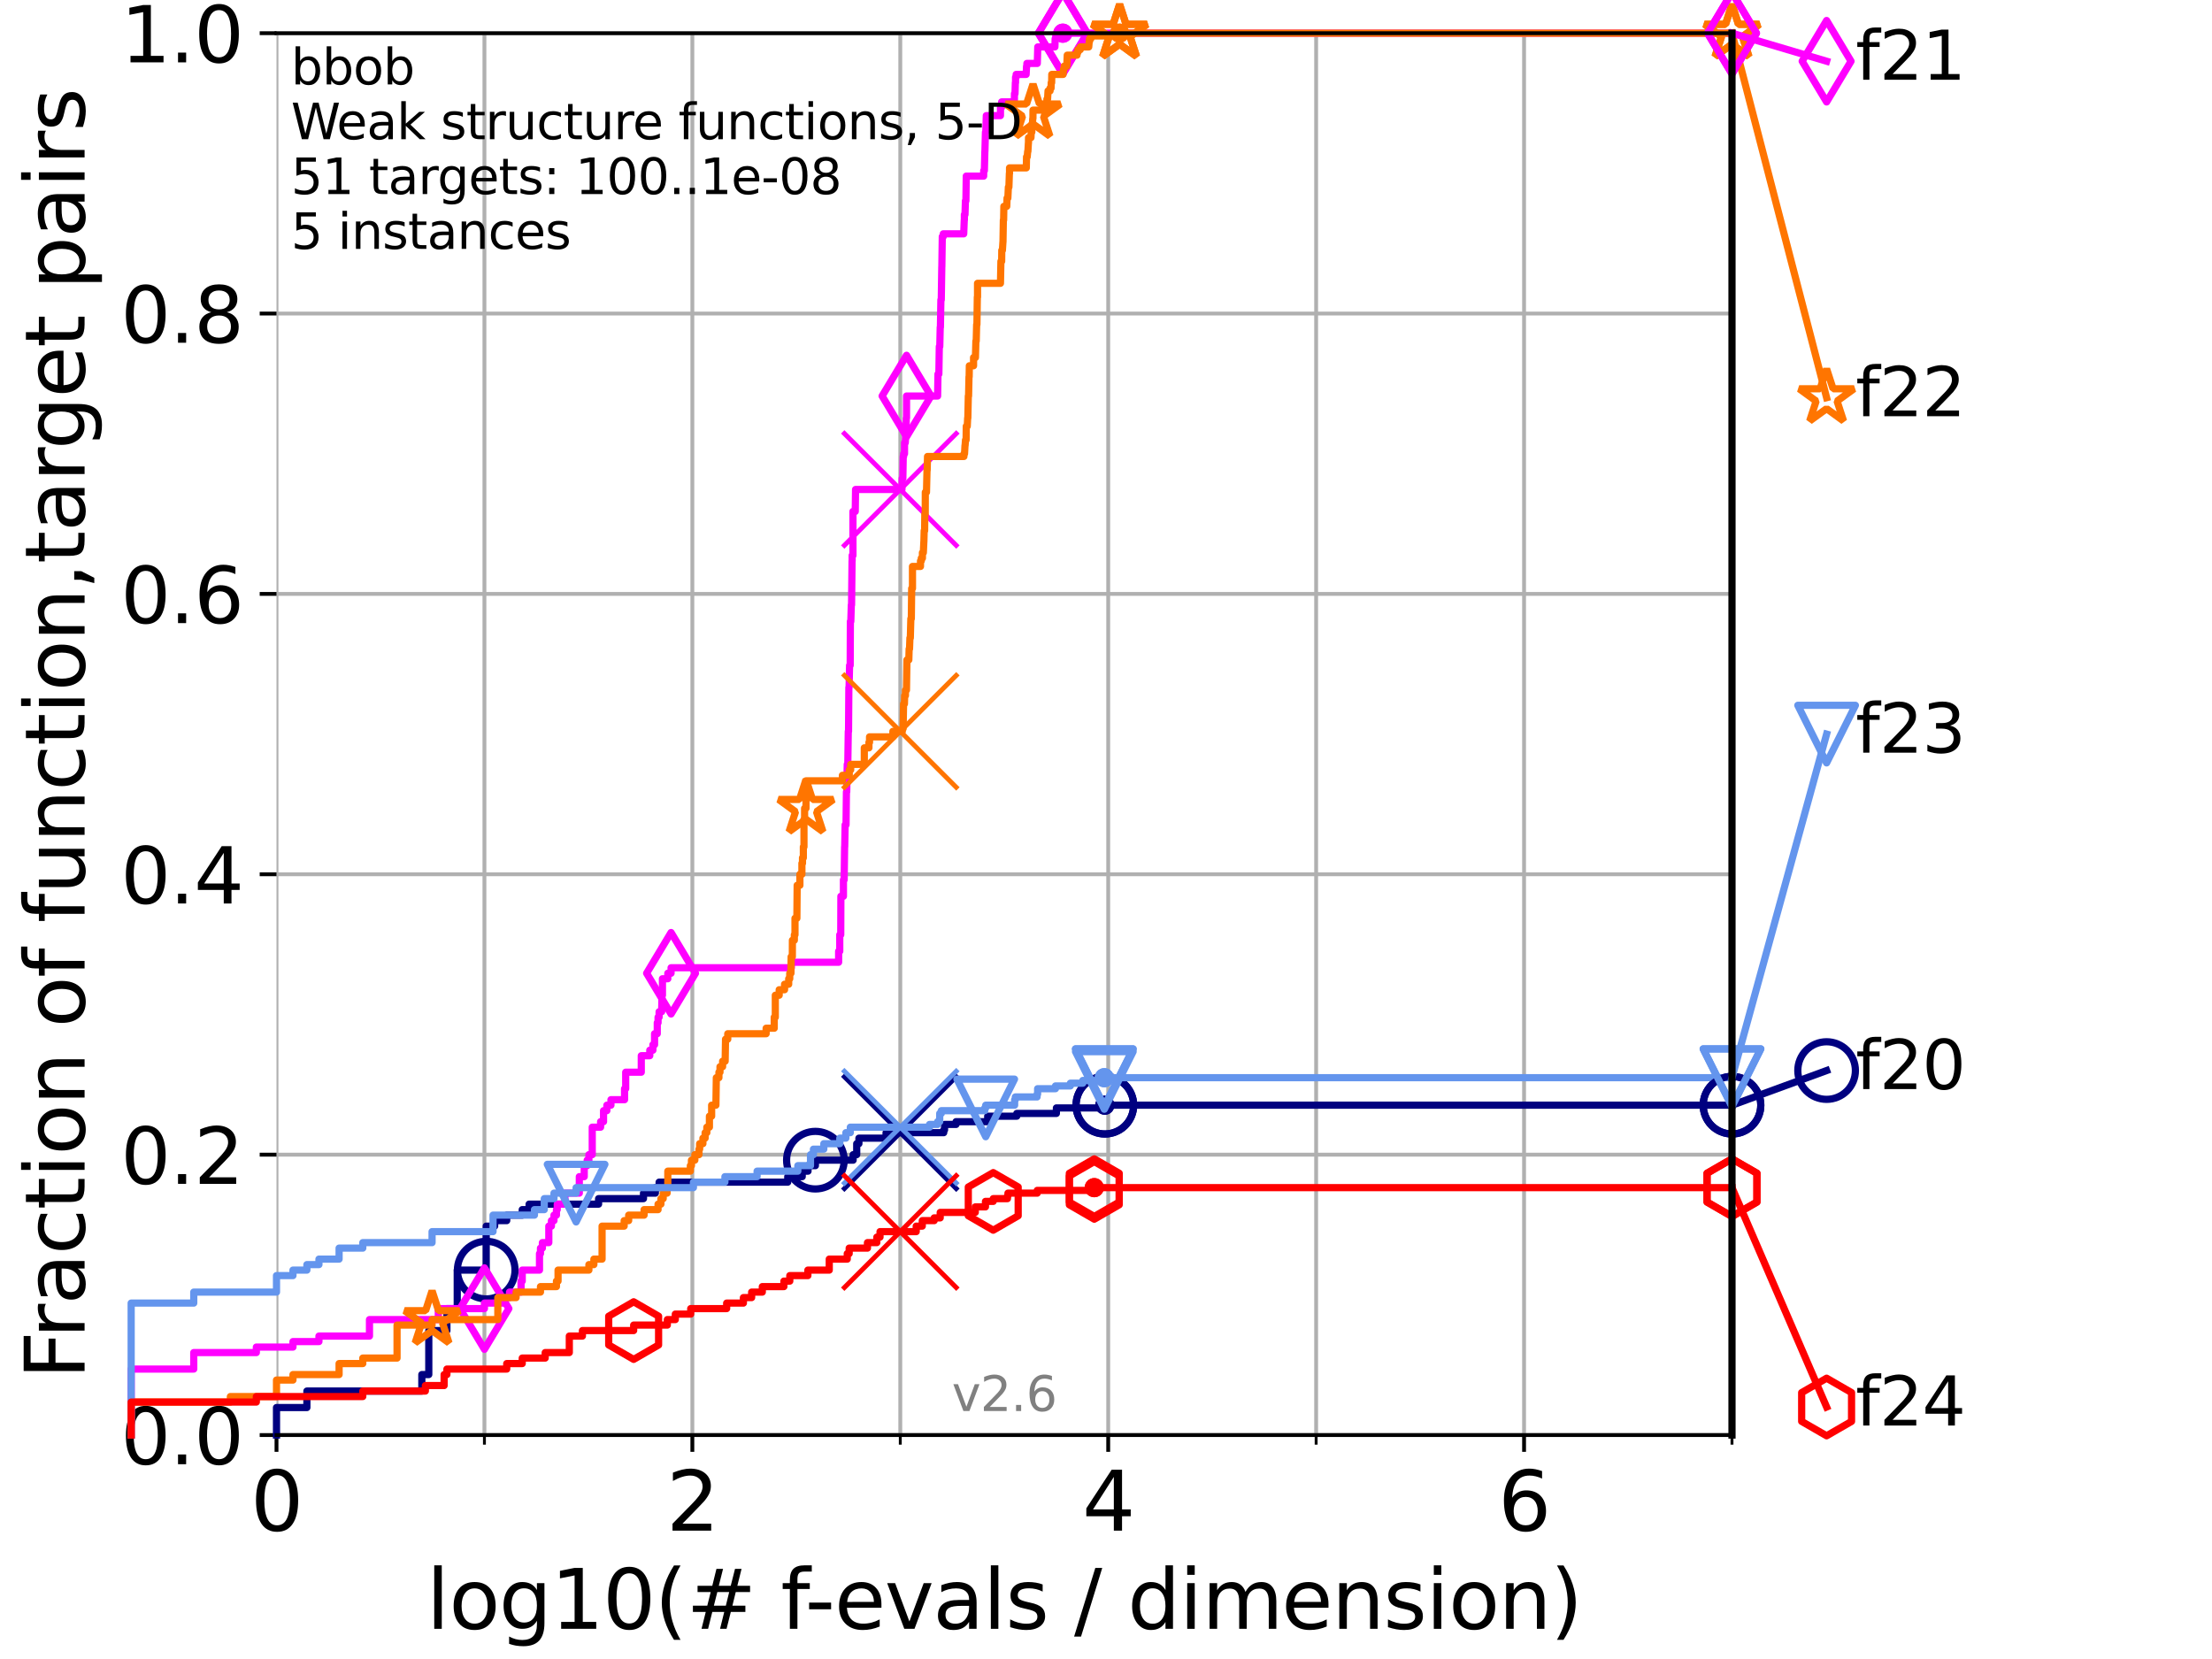 <?xml version="1.0" encoding="utf-8" standalone="no"?>
<!DOCTYPE svg PUBLIC "-//W3C//DTD SVG 1.1//EN"
  "http://www.w3.org/Graphics/SVG/1.1/DTD/svg11.dtd">
<svg xmlns:xlink="http://www.w3.org/1999/xlink" width="460.8pt" height="345.6pt" viewBox="0 0 460.8 345.6" xmlns="http://www.w3.org/2000/svg" version="1.1">
 <defs>
  <style type="text/css">*{stroke-linejoin: round; stroke-linecap: butt}</style>
 </defs>
 <g id="figure_1">
  <g id="patch_1">
   <path d="M 0 345.6 
L 460.8 345.6 
L 460.8 0 
L 0 0 
z
" style="fill: #ffffff"/>
  </g>
  <g id="axes_1">
   <g id="patch_2">
    <path d="M 57.6 298.944 
L 360.806 298.944 
L 360.806 6.912 
L 57.6 6.912 
z
" style="fill: #ffffff"/>
   </g>
   <g id="matplotlib.axis_1">
    <g id="xtick_1">
     <g id="line2d_1">
      <path d="M 57.6 298.944 
L 57.6 6.912 
" clip-path="url(#p4f09e53eb6)" style="fill: none; stroke: #b0b0b0; stroke-width: 0.8; stroke-linecap: square"/>
     </g>
     <g id="line2d_2">
      <defs>
       <path id="md3eb5eced9" d="M 0 0 
L 0 3.5 
" style="stroke: #000000; stroke-width: 0.8"/>
      </defs>
      <g>
       <use xlink:href="#md3eb5eced9" x="57.6" y="298.944" style="stroke: #000000; stroke-width: 0.8"/>
      </g>
     </g>
     <g id="text_1">
      <!-- 0 -->
      <g transform="translate(52.192 318.861)scale(0.17 -0.17)">
       <defs>
        <path id="DejaVuSans-30" d="M 2034 4250 
Q 1547 4250 1301 3770 
Q 1056 3291 1056 2328 
Q 1056 1369 1301 889 
Q 1547 409 2034 409 
Q 2525 409 2770 889 
Q 3016 1369 3016 2328 
Q 3016 3291 2770 3770 
Q 2525 4250 2034 4250 
z
M 2034 4750 
Q 2819 4750 3233 4129 
Q 3647 3509 3647 2328 
Q 3647 1150 3233 529 
Q 2819 -91 2034 -91 
Q 1250 -91 836 529 
Q 422 1150 422 2328 
Q 422 3509 836 4129 
Q 1250 4750 2034 4750 
z
" transform="scale(0.016)"/>
       </defs>
       <use xlink:href="#DejaVuSans-30"/>
      </g>
     </g>
    </g>
    <g id="xtick_2">
     <g id="line2d_3">
      <path d="M 144.23 298.944 
L 144.23 6.912 
" clip-path="url(#p4f09e53eb6)" style="fill: none; stroke: #b0b0b0; stroke-width: 0.8; stroke-linecap: square"/>
     </g>
     <g id="line2d_4">
      <g>
       <use xlink:href="#md3eb5eced9" x="144.23" y="298.944" style="stroke: #000000; stroke-width: 0.8"/>
      </g>
     </g>
     <g id="text_2">
      <!-- 2 -->
      <g transform="translate(138.822 318.861)scale(0.17 -0.17)">
       <defs>
        <path id="DejaVuSans-32" d="M 1228 531 
L 3431 531 
L 3431 0 
L 469 0 
L 469 531 
Q 828 903 1448 1529 
Q 2069 2156 2228 2338 
Q 2531 2678 2651 2914 
Q 2772 3150 2772 3378 
Q 2772 3750 2511 3984 
Q 2250 4219 1831 4219 
Q 1534 4219 1204 4116 
Q 875 4013 500 3803 
L 500 4441 
Q 881 4594 1212 4672 
Q 1544 4750 1819 4750 
Q 2544 4750 2975 4387 
Q 3406 4025 3406 3419 
Q 3406 3131 3298 2873 
Q 3191 2616 2906 2266 
Q 2828 2175 2409 1742 
Q 1991 1309 1228 531 
z
" transform="scale(0.016)"/>
       </defs>
       <use xlink:href="#DejaVuSans-32"/>
      </g>
     </g>
    </g>
    <g id="xtick_3">
     <g id="line2d_5">
      <path d="M 230.861 298.944 
L 230.861 6.912 
" clip-path="url(#p4f09e53eb6)" style="fill: none; stroke: #b0b0b0; stroke-width: 0.8; stroke-linecap: square"/>
     </g>
     <g id="line2d_6">
      <g>
       <use xlink:href="#md3eb5eced9" x="230.861" y="298.944" style="stroke: #000000; stroke-width: 0.8"/>
      </g>
     </g>
     <g id="text_3">
      <!-- 4 -->
      <g transform="translate(225.453 318.861)scale(0.17 -0.17)">
       <defs>
        <path id="DejaVuSans-34" d="M 2419 4116 
L 825 1625 
L 2419 1625 
L 2419 4116 
z
M 2253 4666 
L 3047 4666 
L 3047 1625 
L 3713 1625 
L 3713 1100 
L 3047 1100 
L 3047 0 
L 2419 0 
L 2419 1100 
L 313 1100 
L 313 1709 
L 2253 4666 
z
" transform="scale(0.016)"/>
       </defs>
       <use xlink:href="#DejaVuSans-34"/>
      </g>
     </g>
    </g>
    <g id="xtick_4">
     <g id="line2d_7">
      <path d="M 317.491 298.944 
L 317.491 6.912 
" clip-path="url(#p4f09e53eb6)" style="fill: none; stroke: #b0b0b0; stroke-width: 0.8; stroke-linecap: square"/>
     </g>
     <g id="line2d_8">
      <g>
       <use xlink:href="#md3eb5eced9" x="317.491" y="298.944" style="stroke: #000000; stroke-width: 0.8"/>
      </g>
     </g>
     <g id="text_4">
      <!-- 6 -->
      <g transform="translate(312.083 318.861)scale(0.17 -0.17)">
       <defs>
        <path id="DejaVuSans-36" d="M 2113 2584 
Q 1688 2584 1439 2293 
Q 1191 2003 1191 1497 
Q 1191 994 1439 701 
Q 1688 409 2113 409 
Q 2538 409 2786 701 
Q 3034 994 3034 1497 
Q 3034 2003 2786 2293 
Q 2538 2584 2113 2584 
z
M 3366 4563 
L 3366 3988 
Q 3128 4100 2886 4159 
Q 2644 4219 2406 4219 
Q 1781 4219 1451 3797 
Q 1122 3375 1075 2522 
Q 1259 2794 1537 2939 
Q 1816 3084 2150 3084 
Q 2853 3084 3261 2657 
Q 3669 2231 3669 1497 
Q 3669 778 3244 343 
Q 2819 -91 2113 -91 
Q 1303 -91 875 529 
Q 447 1150 447 2328 
Q 447 3434 972 4092 
Q 1497 4750 2381 4750 
Q 2619 4750 2861 4703 
Q 3103 4656 3366 4563 
z
" transform="scale(0.016)"/>
       </defs>
       <use xlink:href="#DejaVuSans-36"/>
      </g>
     </g>
    </g>
    <g id="xtick_5">
     <g id="line2d_9">
      <path d="M 100.915 298.944 
L 100.915 6.912 
" clip-path="url(#p4f09e53eb6)" style="fill: none; stroke: #b0b0b0; stroke-width: 0.8; stroke-linecap: square"/>
     </g>
     <g id="line2d_10">
      <defs>
       <path id="m2016f93fa6" d="M 0 0 
L 0 2 
" style="stroke: #000000; stroke-width: 0.6"/>
      </defs>
      <g>
       <use xlink:href="#m2016f93fa6" x="100.915" y="298.944" style="stroke: #000000; stroke-width: 0.6"/>
      </g>
     </g>
    </g>
    <g id="xtick_6">
     <g id="line2d_11">
      <path d="M 187.546 298.944 
L 187.546 6.912 
" clip-path="url(#p4f09e53eb6)" style="fill: none; stroke: #b0b0b0; stroke-width: 0.8; stroke-linecap: square"/>
     </g>
     <g id="line2d_12">
      <g>
       <use xlink:href="#m2016f93fa6" x="187.546" y="298.944" style="stroke: #000000; stroke-width: 0.6"/>
      </g>
     </g>
    </g>
    <g id="xtick_7">
     <g id="line2d_13">
      <path d="M 274.176 298.944 
L 274.176 6.912 
" clip-path="url(#p4f09e53eb6)" style="fill: none; stroke: #b0b0b0; stroke-width: 0.8; stroke-linecap: square"/>
     </g>
     <g id="line2d_14">
      <g>
       <use xlink:href="#m2016f93fa6" x="274.176" y="298.944" style="stroke: #000000; stroke-width: 0.6"/>
      </g>
     </g>
    </g>
    <g id="xtick_8">
     <g id="line2d_15">
      <path d="M 360.806 298.944 
L 360.806 6.912 
" clip-path="url(#p4f09e53eb6)" style="fill: none; stroke: #b0b0b0; stroke-width: 0.8; stroke-linecap: square"/>
     </g>
     <g id="line2d_16">
      <g>
       <use xlink:href="#m2016f93fa6" x="360.806" y="298.944" style="stroke: #000000; stroke-width: 0.6"/>
      </g>
     </g>
    </g>
    <g id="text_5">
     <!-- log10(# f-evals / dimension) -->
     <g transform="translate(88.823 339.314)scale(0.17 -0.17)">
      <defs>
       <path id="DejaVuSans-6c" d="M 603 4863 
L 1178 4863 
L 1178 0 
L 603 0 
L 603 4863 
z
" transform="scale(0.016)"/>
       <path id="DejaVuSans-6f" d="M 1959 3097 
Q 1497 3097 1228 2736 
Q 959 2375 959 1747 
Q 959 1119 1226 758 
Q 1494 397 1959 397 
Q 2419 397 2687 759 
Q 2956 1122 2956 1747 
Q 2956 2369 2687 2733 
Q 2419 3097 1959 3097 
z
M 1959 3584 
Q 2709 3584 3137 3096 
Q 3566 2609 3566 1747 
Q 3566 888 3137 398 
Q 2709 -91 1959 -91 
Q 1206 -91 779 398 
Q 353 888 353 1747 
Q 353 2609 779 3096 
Q 1206 3584 1959 3584 
z
" transform="scale(0.016)"/>
       <path id="DejaVuSans-67" d="M 2906 1791 
Q 2906 2416 2648 2759 
Q 2391 3103 1925 3103 
Q 1463 3103 1205 2759 
Q 947 2416 947 1791 
Q 947 1169 1205 825 
Q 1463 481 1925 481 
Q 2391 481 2648 825 
Q 2906 1169 2906 1791 
z
M 3481 434 
Q 3481 -459 3084 -895 
Q 2688 -1331 1869 -1331 
Q 1566 -1331 1297 -1286 
Q 1028 -1241 775 -1147 
L 775 -588 
Q 1028 -725 1275 -790 
Q 1522 -856 1778 -856 
Q 2344 -856 2625 -561 
Q 2906 -266 2906 331 
L 2906 616 
Q 2728 306 2450 153 
Q 2172 0 1784 0 
Q 1141 0 747 490 
Q 353 981 353 1791 
Q 353 2603 747 3093 
Q 1141 3584 1784 3584 
Q 2172 3584 2450 3431 
Q 2728 3278 2906 2969 
L 2906 3500 
L 3481 3500 
L 3481 434 
z
" transform="scale(0.016)"/>
       <path id="DejaVuSans-31" d="M 794 531 
L 1825 531 
L 1825 4091 
L 703 3866 
L 703 4441 
L 1819 4666 
L 2450 4666 
L 2450 531 
L 3481 531 
L 3481 0 
L 794 0 
L 794 531 
z
" transform="scale(0.016)"/>
       <path id="DejaVuSans-28" d="M 1984 4856 
Q 1566 4138 1362 3434 
Q 1159 2731 1159 2009 
Q 1159 1288 1364 580 
Q 1569 -128 1984 -844 
L 1484 -844 
Q 1016 -109 783 600 
Q 550 1309 550 2009 
Q 550 2706 781 3412 
Q 1013 4119 1484 4856 
L 1984 4856 
z
" transform="scale(0.016)"/>
       <path id="DejaVuSans-23" d="M 3272 2816 
L 2363 2816 
L 2100 1772 
L 3016 1772 
L 3272 2816 
z
M 2803 4594 
L 2478 3297 
L 3391 3297 
L 3719 4594 
L 4219 4594 
L 3897 3297 
L 4872 3297 
L 4872 2816 
L 3775 2816 
L 3519 1772 
L 4513 1772 
L 4513 1294 
L 3397 1294 
L 3072 0 
L 2572 0 
L 2894 1294 
L 1978 1294 
L 1656 0 
L 1153 0 
L 1478 1294 
L 494 1294 
L 494 1772 
L 1594 1772 
L 1856 2816 
L 850 2816 
L 850 3297 
L 1978 3297 
L 2297 4594 
L 2803 4594 
z
" transform="scale(0.016)"/>
       <path id="DejaVuSans-20" transform="scale(0.016)"/>
       <path id="DejaVuSans-66" d="M 2375 4863 
L 2375 4384 
L 1825 4384 
Q 1516 4384 1395 4259 
Q 1275 4134 1275 3809 
L 1275 3500 
L 2222 3500 
L 2222 3053 
L 1275 3053 
L 1275 0 
L 697 0 
L 697 3053 
L 147 3053 
L 147 3500 
L 697 3500 
L 697 3744 
Q 697 4328 969 4595 
Q 1241 4863 1831 4863 
L 2375 4863 
z
" transform="scale(0.016)"/>
       <path id="DejaVuSans-2d" d="M 313 2009 
L 1997 2009 
L 1997 1497 
L 313 1497 
L 313 2009 
z
" transform="scale(0.016)"/>
       <path id="DejaVuSans-65" d="M 3597 1894 
L 3597 1613 
L 953 1613 
Q 991 1019 1311 708 
Q 1631 397 2203 397 
Q 2534 397 2845 478 
Q 3156 559 3463 722 
L 3463 178 
Q 3153 47 2828 -22 
Q 2503 -91 2169 -91 
Q 1331 -91 842 396 
Q 353 884 353 1716 
Q 353 2575 817 3079 
Q 1281 3584 2069 3584 
Q 2775 3584 3186 3129 
Q 3597 2675 3597 1894 
z
M 3022 2063 
Q 3016 2534 2758 2815 
Q 2500 3097 2075 3097 
Q 1594 3097 1305 2825 
Q 1016 2553 972 2059 
L 3022 2063 
z
" transform="scale(0.016)"/>
       <path id="DejaVuSans-76" d="M 191 3500 
L 800 3500 
L 1894 563 
L 2988 3500 
L 3597 3500 
L 2284 0 
L 1503 0 
L 191 3500 
z
" transform="scale(0.016)"/>
       <path id="DejaVuSans-61" d="M 2194 1759 
Q 1497 1759 1228 1600 
Q 959 1441 959 1056 
Q 959 750 1161 570 
Q 1363 391 1709 391 
Q 2188 391 2477 730 
Q 2766 1069 2766 1631 
L 2766 1759 
L 2194 1759 
z
M 3341 1997 
L 3341 0 
L 2766 0 
L 2766 531 
Q 2569 213 2275 61 
Q 1981 -91 1556 -91 
Q 1019 -91 701 211 
Q 384 513 384 1019 
Q 384 1609 779 1909 
Q 1175 2209 1959 2209 
L 2766 2209 
L 2766 2266 
Q 2766 2663 2505 2880 
Q 2244 3097 1772 3097 
Q 1472 3097 1187 3025 
Q 903 2953 641 2809 
L 641 3341 
Q 956 3463 1253 3523 
Q 1550 3584 1831 3584 
Q 2591 3584 2966 3190 
Q 3341 2797 3341 1997 
z
" transform="scale(0.016)"/>
       <path id="DejaVuSans-73" d="M 2834 3397 
L 2834 2853 
Q 2591 2978 2328 3040 
Q 2066 3103 1784 3103 
Q 1356 3103 1142 2972 
Q 928 2841 928 2578 
Q 928 2378 1081 2264 
Q 1234 2150 1697 2047 
L 1894 2003 
Q 2506 1872 2764 1633 
Q 3022 1394 3022 966 
Q 3022 478 2636 193 
Q 2250 -91 1575 -91 
Q 1294 -91 989 -36 
Q 684 19 347 128 
L 347 722 
Q 666 556 975 473 
Q 1284 391 1588 391 
Q 1994 391 2212 530 
Q 2431 669 2431 922 
Q 2431 1156 2273 1281 
Q 2116 1406 1581 1522 
L 1381 1569 
Q 847 1681 609 1914 
Q 372 2147 372 2553 
Q 372 3047 722 3315 
Q 1072 3584 1716 3584 
Q 2034 3584 2315 3537 
Q 2597 3491 2834 3397 
z
" transform="scale(0.016)"/>
       <path id="DejaVuSans-2f" d="M 1625 4666 
L 2156 4666 
L 531 -594 
L 0 -594 
L 1625 4666 
z
" transform="scale(0.016)"/>
       <path id="DejaVuSans-64" d="M 2906 2969 
L 2906 4863 
L 3481 4863 
L 3481 0 
L 2906 0 
L 2906 525 
Q 2725 213 2448 61 
Q 2172 -91 1784 -91 
Q 1150 -91 751 415 
Q 353 922 353 1747 
Q 353 2572 751 3078 
Q 1150 3584 1784 3584 
Q 2172 3584 2448 3432 
Q 2725 3281 2906 2969 
z
M 947 1747 
Q 947 1113 1208 752 
Q 1469 391 1925 391 
Q 2381 391 2643 752 
Q 2906 1113 2906 1747 
Q 2906 2381 2643 2742 
Q 2381 3103 1925 3103 
Q 1469 3103 1208 2742 
Q 947 2381 947 1747 
z
" transform="scale(0.016)"/>
       <path id="DejaVuSans-69" d="M 603 3500 
L 1178 3500 
L 1178 0 
L 603 0 
L 603 3500 
z
M 603 4863 
L 1178 4863 
L 1178 4134 
L 603 4134 
L 603 4863 
z
" transform="scale(0.016)"/>
       <path id="DejaVuSans-6d" d="M 3328 2828 
Q 3544 3216 3844 3400 
Q 4144 3584 4550 3584 
Q 5097 3584 5394 3201 
Q 5691 2819 5691 2113 
L 5691 0 
L 5113 0 
L 5113 2094 
Q 5113 2597 4934 2840 
Q 4756 3084 4391 3084 
Q 3944 3084 3684 2787 
Q 3425 2491 3425 1978 
L 3425 0 
L 2847 0 
L 2847 2094 
Q 2847 2600 2669 2842 
Q 2491 3084 2119 3084 
Q 1678 3084 1418 2786 
Q 1159 2488 1159 1978 
L 1159 0 
L 581 0 
L 581 3500 
L 1159 3500 
L 1159 2956 
Q 1356 3278 1631 3431 
Q 1906 3584 2284 3584 
Q 2666 3584 2933 3390 
Q 3200 3197 3328 2828 
z
" transform="scale(0.016)"/>
       <path id="DejaVuSans-6e" d="M 3513 2113 
L 3513 0 
L 2938 0 
L 2938 2094 
Q 2938 2591 2744 2837 
Q 2550 3084 2163 3084 
Q 1697 3084 1428 2787 
Q 1159 2491 1159 1978 
L 1159 0 
L 581 0 
L 581 3500 
L 1159 3500 
L 1159 2956 
Q 1366 3272 1645 3428 
Q 1925 3584 2291 3584 
Q 2894 3584 3203 3211 
Q 3513 2838 3513 2113 
z
" transform="scale(0.016)"/>
       <path id="DejaVuSans-29" d="M 513 4856 
L 1013 4856 
Q 1481 4119 1714 3412 
Q 1947 2706 1947 2009 
Q 1947 1309 1714 600 
Q 1481 -109 1013 -844 
L 513 -844 
Q 928 -128 1133 580 
Q 1338 1288 1338 2009 
Q 1338 2731 1133 3434 
Q 928 4138 513 4856 
z
" transform="scale(0.016)"/>
      </defs>
      <use xlink:href="#DejaVuSans-6c"/>
      <use xlink:href="#DejaVuSans-6f" x="27.783"/>
      <use xlink:href="#DejaVuSans-67" x="88.965"/>
      <use xlink:href="#DejaVuSans-31" x="152.441"/>
      <use xlink:href="#DejaVuSans-30" x="216.064"/>
      <use xlink:href="#DejaVuSans-28" x="279.688"/>
      <use xlink:href="#DejaVuSans-23" x="318.701"/>
      <use xlink:href="#DejaVuSans-20" x="402.49"/>
      <use xlink:href="#DejaVuSans-66" x="434.277"/>
      <use xlink:href="#DejaVuSans-2d" x="463.982"/>
      <use xlink:href="#DejaVuSans-65" x="500.066"/>
      <use xlink:href="#DejaVuSans-76" x="561.59"/>
      <use xlink:href="#DejaVuSans-61" x="620.77"/>
      <use xlink:href="#DejaVuSans-6c" x="682.049"/>
      <use xlink:href="#DejaVuSans-73" x="709.832"/>
      <use xlink:href="#DejaVuSans-20" x="761.932"/>
      <use xlink:href="#DejaVuSans-2f" x="793.719"/>
      <use xlink:href="#DejaVuSans-20" x="827.41"/>
      <use xlink:href="#DejaVuSans-64" x="859.197"/>
      <use xlink:href="#DejaVuSans-69" x="922.674"/>
      <use xlink:href="#DejaVuSans-6d" x="950.457"/>
      <use xlink:href="#DejaVuSans-65" x="1047.869"/>
      <use xlink:href="#DejaVuSans-6e" x="1109.393"/>
      <use xlink:href="#DejaVuSans-73" x="1172.771"/>
      <use xlink:href="#DejaVuSans-69" x="1224.871"/>
      <use xlink:href="#DejaVuSans-6f" x="1252.654"/>
      <use xlink:href="#DejaVuSans-6e" x="1313.836"/>
      <use xlink:href="#DejaVuSans-29" x="1377.215"/>
     </g>
    </g>
   </g>
   <g id="matplotlib.axis_2">
    <g id="ytick_1">
     <g id="line2d_17">
      <path d="M 57.6 298.944 
L 360.806 298.944 
" clip-path="url(#p4f09e53eb6)" style="fill: none; stroke: #b0b0b0; stroke-width: 0.8; stroke-linecap: square"/>
     </g>
     <g id="line2d_18">
      <defs>
       <path id="m96b338d5e6" d="M 0 0 
L -3.5 0 
" style="stroke: #000000; stroke-width: 0.8"/>
      </defs>
      <g>
       <use xlink:href="#m96b338d5e6" x="57.6" y="298.944" style="stroke: #000000; stroke-width: 0.8"/>
      </g>
     </g>
     <g id="text_6">
      <!-- 0.0 -->
      <g transform="translate(25.155 305.023)scale(0.16 -0.16)">
       <defs>
        <path id="DejaVuSans-2e" d="M 684 794 
L 1344 794 
L 1344 0 
L 684 0 
L 684 794 
z
" transform="scale(0.016)"/>
       </defs>
       <use xlink:href="#DejaVuSans-30"/>
       <use xlink:href="#DejaVuSans-2e" x="63.623"/>
       <use xlink:href="#DejaVuSans-30" x="95.41"/>
      </g>
     </g>
    </g>
    <g id="ytick_2">
     <g id="line2d_19">
      <path d="M 57.6 240.538 
L 360.806 240.538 
" clip-path="url(#p4f09e53eb6)" style="fill: none; stroke: #b0b0b0; stroke-width: 0.8; stroke-linecap: square"/>
     </g>
     <g id="line2d_20">
      <g>
       <use xlink:href="#m96b338d5e6" x="57.6" y="240.538" style="stroke: #000000; stroke-width: 0.8"/>
      </g>
     </g>
     <g id="text_7">
      <!-- 0.2 -->
      <g transform="translate(25.155 246.616)scale(0.16 -0.16)">
       <use xlink:href="#DejaVuSans-30"/>
       <use xlink:href="#DejaVuSans-2e" x="63.623"/>
       <use xlink:href="#DejaVuSans-32" x="95.41"/>
      </g>
     </g>
    </g>
    <g id="ytick_3">
     <g id="line2d_21">
      <path d="M 57.6 182.131 
L 360.806 182.131 
" clip-path="url(#p4f09e53eb6)" style="fill: none; stroke: #b0b0b0; stroke-width: 0.8; stroke-linecap: square"/>
     </g>
     <g id="line2d_22">
      <g>
       <use xlink:href="#m96b338d5e6" x="57.6" y="182.131" style="stroke: #000000; stroke-width: 0.8"/>
      </g>
     </g>
     <g id="text_8">
      <!-- 0.4 -->
      <g transform="translate(25.155 188.21)scale(0.16 -0.16)">
       <use xlink:href="#DejaVuSans-30"/>
       <use xlink:href="#DejaVuSans-2e" x="63.623"/>
       <use xlink:href="#DejaVuSans-34" x="95.41"/>
      </g>
     </g>
    </g>
    <g id="ytick_4">
     <g id="line2d_23">
      <path d="M 57.6 123.725 
L 360.806 123.725 
" clip-path="url(#p4f09e53eb6)" style="fill: none; stroke: #b0b0b0; stroke-width: 0.8; stroke-linecap: square"/>
     </g>
     <g id="line2d_24">
      <g>
       <use xlink:href="#m96b338d5e6" x="57.6" y="123.725" style="stroke: #000000; stroke-width: 0.8"/>
      </g>
     </g>
     <g id="text_9">
      <!-- 0.6 -->
      <g transform="translate(25.155 129.804)scale(0.16 -0.16)">
       <use xlink:href="#DejaVuSans-30"/>
       <use xlink:href="#DejaVuSans-2e" x="63.623"/>
       <use xlink:href="#DejaVuSans-36" x="95.41"/>
      </g>
     </g>
    </g>
    <g id="ytick_5">
     <g id="line2d_25">
      <path d="M 57.6 65.318 
L 360.806 65.318 
" clip-path="url(#p4f09e53eb6)" style="fill: none; stroke: #b0b0b0; stroke-width: 0.8; stroke-linecap: square"/>
     </g>
     <g id="line2d_26">
      <g>
       <use xlink:href="#m96b338d5e6" x="57.6" y="65.318" style="stroke: #000000; stroke-width: 0.8"/>
      </g>
     </g>
     <g id="text_10">
      <!-- 0.8 -->
      <g transform="translate(25.155 71.397)scale(0.16 -0.16)">
       <defs>
        <path id="DejaVuSans-38" d="M 2034 2216 
Q 1584 2216 1326 1975 
Q 1069 1734 1069 1313 
Q 1069 891 1326 650 
Q 1584 409 2034 409 
Q 2484 409 2743 651 
Q 3003 894 3003 1313 
Q 3003 1734 2745 1975 
Q 2488 2216 2034 2216 
z
M 1403 2484 
Q 997 2584 770 2862 
Q 544 3141 544 3541 
Q 544 4100 942 4425 
Q 1341 4750 2034 4750 
Q 2731 4750 3128 4425 
Q 3525 4100 3525 3541 
Q 3525 3141 3298 2862 
Q 3072 2584 2669 2484 
Q 3125 2378 3379 2068 
Q 3634 1759 3634 1313 
Q 3634 634 3220 271 
Q 2806 -91 2034 -91 
Q 1263 -91 848 271 
Q 434 634 434 1313 
Q 434 1759 690 2068 
Q 947 2378 1403 2484 
z
M 1172 3481 
Q 1172 3119 1398 2916 
Q 1625 2713 2034 2713 
Q 2441 2713 2670 2916 
Q 2900 3119 2900 3481 
Q 2900 3844 2670 4047 
Q 2441 4250 2034 4250 
Q 1625 4250 1398 4047 
Q 1172 3844 1172 3481 
z
" transform="scale(0.016)"/>
       </defs>
       <use xlink:href="#DejaVuSans-30"/>
       <use xlink:href="#DejaVuSans-2e" x="63.623"/>
       <use xlink:href="#DejaVuSans-38" x="95.41"/>
      </g>
     </g>
    </g>
    <g id="ytick_6">
     <g id="line2d_27">
      <path d="M 57.6 6.912 
L 360.806 6.912 
" clip-path="url(#p4f09e53eb6)" style="fill: none; stroke: #b0b0b0; stroke-width: 0.8; stroke-linecap: square"/>
     </g>
     <g id="line2d_28">
      <g>
       <use xlink:href="#m96b338d5e6" x="57.6" y="6.912" style="stroke: #000000; stroke-width: 0.8"/>
      </g>
     </g>
     <g id="text_11">
      <!-- 1.0 -->
      <g transform="translate(25.155 12.991)scale(0.16 -0.16)">
       <use xlink:href="#DejaVuSans-31"/>
       <use xlink:href="#DejaVuSans-2e" x="63.623"/>
       <use xlink:href="#DejaVuSans-30" x="95.41"/>
      </g>
     </g>
    </g>
    <g id="text_12">
     <!-- Fraction of function,target pairs -->
     <g transform="translate(17.62 287.313)rotate(-90)scale(0.17 -0.17)">
      <defs>
       <path id="DejaVuSans-46" d="M 628 4666 
L 3309 4666 
L 3309 4134 
L 1259 4134 
L 1259 2759 
L 3109 2759 
L 3109 2228 
L 1259 2228 
L 1259 0 
L 628 0 
L 628 4666 
z
" transform="scale(0.016)"/>
       <path id="DejaVuSans-72" d="M 2631 2963 
Q 2534 3019 2420 3045 
Q 2306 3072 2169 3072 
Q 1681 3072 1420 2755 
Q 1159 2438 1159 1844 
L 1159 0 
L 581 0 
L 581 3500 
L 1159 3500 
L 1159 2956 
Q 1341 3275 1631 3429 
Q 1922 3584 2338 3584 
Q 2397 3584 2469 3576 
Q 2541 3569 2628 3553 
L 2631 2963 
z
" transform="scale(0.016)"/>
       <path id="DejaVuSans-63" d="M 3122 3366 
L 3122 2828 
Q 2878 2963 2633 3030 
Q 2388 3097 2138 3097 
Q 1578 3097 1268 2742 
Q 959 2388 959 1747 
Q 959 1106 1268 751 
Q 1578 397 2138 397 
Q 2388 397 2633 464 
Q 2878 531 3122 666 
L 3122 134 
Q 2881 22 2623 -34 
Q 2366 -91 2075 -91 
Q 1284 -91 818 406 
Q 353 903 353 1747 
Q 353 2603 823 3093 
Q 1294 3584 2113 3584 
Q 2378 3584 2631 3529 
Q 2884 3475 3122 3366 
z
" transform="scale(0.016)"/>
       <path id="DejaVuSans-74" d="M 1172 4494 
L 1172 3500 
L 2356 3500 
L 2356 3053 
L 1172 3053 
L 1172 1153 
Q 1172 725 1289 603 
Q 1406 481 1766 481 
L 2356 481 
L 2356 0 
L 1766 0 
Q 1100 0 847 248 
Q 594 497 594 1153 
L 594 3053 
L 172 3053 
L 172 3500 
L 594 3500 
L 594 4494 
L 1172 4494 
z
" transform="scale(0.016)"/>
       <path id="DejaVuSans-75" d="M 544 1381 
L 544 3500 
L 1119 3500 
L 1119 1403 
Q 1119 906 1312 657 
Q 1506 409 1894 409 
Q 2359 409 2629 706 
Q 2900 1003 2900 1516 
L 2900 3500 
L 3475 3500 
L 3475 0 
L 2900 0 
L 2900 538 
Q 2691 219 2414 64 
Q 2138 -91 1772 -91 
Q 1169 -91 856 284 
Q 544 659 544 1381 
z
M 1991 3584 
L 1991 3584 
z
" transform="scale(0.016)"/>
       <path id="DejaVuSans-2c" d="M 750 794 
L 1409 794 
L 1409 256 
L 897 -744 
L 494 -744 
L 750 256 
L 750 794 
z
" transform="scale(0.016)"/>
       <path id="DejaVuSans-70" d="M 1159 525 
L 1159 -1331 
L 581 -1331 
L 581 3500 
L 1159 3500 
L 1159 2969 
Q 1341 3281 1617 3432 
Q 1894 3584 2278 3584 
Q 2916 3584 3314 3078 
Q 3713 2572 3713 1747 
Q 3713 922 3314 415 
Q 2916 -91 2278 -91 
Q 1894 -91 1617 61 
Q 1341 213 1159 525 
z
M 3116 1747 
Q 3116 2381 2855 2742 
Q 2594 3103 2138 3103 
Q 1681 3103 1420 2742 
Q 1159 2381 1159 1747 
Q 1159 1113 1420 752 
Q 1681 391 2138 391 
Q 2594 391 2855 752 
Q 3116 1113 3116 1747 
z
" transform="scale(0.016)"/>
      </defs>
      <use xlink:href="#DejaVuSans-46"/>
      <use xlink:href="#DejaVuSans-72" x="50.27"/>
      <use xlink:href="#DejaVuSans-61" x="91.383"/>
      <use xlink:href="#DejaVuSans-63" x="152.662"/>
      <use xlink:href="#DejaVuSans-74" x="207.643"/>
      <use xlink:href="#DejaVuSans-69" x="246.852"/>
      <use xlink:href="#DejaVuSans-6f" x="274.635"/>
      <use xlink:href="#DejaVuSans-6e" x="335.816"/>
      <use xlink:href="#DejaVuSans-20" x="399.195"/>
      <use xlink:href="#DejaVuSans-6f" x="430.982"/>
      <use xlink:href="#DejaVuSans-66" x="492.164"/>
      <use xlink:href="#DejaVuSans-20" x="527.369"/>
      <use xlink:href="#DejaVuSans-66" x="559.156"/>
      <use xlink:href="#DejaVuSans-75" x="594.361"/>
      <use xlink:href="#DejaVuSans-6e" x="657.74"/>
      <use xlink:href="#DejaVuSans-63" x="721.119"/>
      <use xlink:href="#DejaVuSans-74" x="776.1"/>
      <use xlink:href="#DejaVuSans-69" x="815.309"/>
      <use xlink:href="#DejaVuSans-6f" x="843.092"/>
      <use xlink:href="#DejaVuSans-6e" x="904.273"/>
      <use xlink:href="#DejaVuSans-2c" x="967.652"/>
      <use xlink:href="#DejaVuSans-74" x="999.439"/>
      <use xlink:href="#DejaVuSans-61" x="1038.648"/>
      <use xlink:href="#DejaVuSans-72" x="1099.928"/>
      <use xlink:href="#DejaVuSans-67" x="1139.291"/>
      <use xlink:href="#DejaVuSans-65" x="1202.768"/>
      <use xlink:href="#DejaVuSans-74" x="1264.291"/>
      <use xlink:href="#DejaVuSans-20" x="1303.5"/>
      <use xlink:href="#DejaVuSans-70" x="1335.287"/>
      <use xlink:href="#DejaVuSans-61" x="1398.764"/>
      <use xlink:href="#DejaVuSans-69" x="1460.043"/>
      <use xlink:href="#DejaVuSans-72" x="1487.826"/>
      <use xlink:href="#DejaVuSans-73" x="1528.939"/>
     </g>
    </g>
   </g>
   <g id="line2d_29">
    <defs>
     <path id="mc98f27110d" d="M 0 1.5 
C 0.398 1.5 0.779 1.342 1.061 1.061 
C 1.342 0.779 1.5 0.398 1.5 0 
C 1.5 -0.398 1.342 -0.779 1.061 -1.061 
C 0.779 -1.342 0.398 -1.5 0 -1.5 
C -0.398 -1.5 -0.779 -1.342 -1.061 -1.061 
C -1.342 -0.779 -1.5 -0.398 -1.5 0 
C -1.5 0.398 -1.342 0.779 -1.061 1.061 
C -0.779 1.342 -0.398 1.5 0 1.5 
z
" style="stroke: #000080"/>
    </defs>
    <g>
     <use xlink:href="#mc98f27110d" x="230.16" y="230.231" style="fill: #000080; stroke: #000080"/>
     <use xlink:href="#mc98f27110d" x="230.16" y="230.231" style="fill: #000080; stroke: #000080"/>
    </g>
   </g>
   <g id="line2d_30">
    <path d="M 57.6 298.944 
L 57.6 293.218 
L 63.93 293.218 
L 63.93 289.782 
L 87.876 289.782 
L 87.876 286.347 
L 89.324 286.347 
L 89.324 277.185 
L 93.099 277.185 
L 93.099 272.604 
L 95.251 272.604 
L 95.251 264.587 
L 101.288 264.587 
L 101.288 255.426 
L 103.047 255.426 
L 103.047 254.28 
L 105.559 254.28 
L 105.559 253.135 
L 108.792 253.135 
L 108.792 251.99 
L 110.221 251.99 
L 110.221 250.845 
L 124.695 250.845 
L 124.695 249.699 
L 134.048 249.699 
L 134.048 248.554 
L 136.528 248.554 
L 136.528 247.409 
L 137.305 247.409 
L 137.305 246.264 
L 164.103 246.264 
L 164.103 245.118 
L 167.118 245.118 
L 167.118 243.973 
L 168.327 243.973 
L 168.327 242.828 
L 169.861 242.828 
L 169.861 241.683 
L 177.722 241.683 
L 177.722 240.538 
L 178.468 240.538 
L 178.468 238.247 
L 178.926 238.247 
L 178.926 237.102 
L 184.581 237.102 
L 184.581 235.957 
L 196.591 235.957 
L 196.591 235.384 
L 196.767 235.384 
L 196.767 234.239 
L 199.163 234.239 
L 199.163 233.666 
L 205.756 233.666 
L 205.756 232.521 
L 211.814 232.521 
L 211.814 231.948 
L 220.065 231.948 
L 220.065 230.803 
L 230.16 230.803 
L 230.16 230.231 
L 360.806 230.231 
" style="fill: none; stroke: #000080; stroke-width: 1.5; stroke-linecap: square"/>
   </g>
   <g id="line2d_31">
    <defs>
     <path id="m27cc0cc3da" d="M 0 6 
C 1.591 6 3.117 5.368 4.243 4.243 
C 5.368 3.117 6 1.591 6 0 
C 6 -1.591 5.368 -3.117 4.243 -4.243 
C 3.117 -5.368 1.591 -6 0 -6 
C -1.591 -6 -3.117 -5.368 -4.243 -4.243 
C -5.368 -3.117 -6 -1.591 -6 0 
C -6 1.591 -5.368 3.117 -4.243 4.243 
C -3.117 5.368 -1.591 6 0 6 
z
" style="stroke: #000080; stroke-width: 1.5"/>
    </defs>
    <g>
     <use xlink:href="#m27cc0cc3da" x="101.288" y="264.587" style="fill-opacity: 0; stroke: #000080; stroke-width: 1.5"/>
     <use xlink:href="#m27cc0cc3da" x="169.861" y="241.683" style="fill-opacity: 0; stroke: #000080; stroke-width: 1.5"/>
     <use xlink:href="#m27cc0cc3da" x="230.16" y="230.231" style="fill-opacity: 0; stroke: #000080; stroke-width: 1.5"/>
     <use xlink:href="#m27cc0cc3da" x="230.16" y="230.231" style="fill-opacity: 0; stroke: #000080; stroke-width: 1.5"/>
     <use xlink:href="#m27cc0cc3da" x="360.806" y="230.231" style="fill-opacity: 0; stroke: #000080; stroke-width: 1.5"/>
    </g>
   </g>
   <g id="line2d_32">
    <path style="fill: none; stroke: #000080; stroke-width: 1.5; stroke-linecap: square"/>
    <g/>
   </g>
   <g id="line2d_33">
    <path d="M 187.549 235.957 
" clip-path="url(#p4f09e53eb6)" style="fill: none; stroke: #000080; stroke-width: 1.5; stroke-linecap: square"/>
    <defs>
     <path id="me1a1241dd4" d="M -12 12 
L 12 -12 
M -12 -12 
L 12 12 
" style="stroke: #000080"/>
    </defs>
    <g clip-path="url(#p4f09e53eb6)">
     <use xlink:href="#me1a1241dd4" x="187.549" y="235.957" style="fill: #000080; stroke: #000080"/>
    </g>
   </g>
   <g id="line2d_34">
    <defs>
     <path id="m2748e533cc" d="M 0 1.5 
C 0.398 1.5 0.779 1.342 1.061 1.061 
C 1.342 0.779 1.5 0.398 1.5 0 
C 1.5 -0.398 1.342 -0.779 1.061 -1.061 
C 0.779 -1.342 0.398 -1.5 0 -1.5 
C -0.398 -1.5 -0.779 -1.342 -1.061 -1.061 
C -1.342 -0.779 -1.5 -0.398 -1.5 0 
C -1.5 0.398 -1.342 0.779 -1.061 1.061 
C -0.779 1.342 -0.398 1.5 0 1.5 
z
" style="stroke: #ff00ff"/>
    </defs>
    <g>
     <use xlink:href="#m2748e533cc" x="221.403" y="6.912" style="fill: #ff00ff; stroke: #ff00ff"/>
     <use xlink:href="#m2748e533cc" x="221.403" y="6.912" style="fill: #ff00ff; stroke: #ff00ff"/>
    </g>
   </g>
   <g id="line2d_35">
    <path d="M 27.324 298.944 
L 27.324 285.201 
L 40.363 285.201 
L 40.363 281.766 
L 53.402 281.766 
L 53.402 280.62 
L 61.03 280.62 
L 61.03 279.475 
L 66.441 279.475 
L 66.441 278.33 
L 76.969 278.33 
L 76.969 274.894 
L 91.306 274.894 
L 91.306 272.604 
L 100.915 272.604 
L 100.915 271.459 
L 104.962 271.459 
L 104.962 270.313 
L 106.138 270.313 
L 106.138 269.168 
L 108.543 269.168 
L 108.543 266.878 
L 108.792 266.878 
L 108.792 264.587 
L 112.386 264.587 
L 112.386 261.152 
L 112.589 261.152 
L 112.589 260.006 
L 112.989 260.006 
L 112.989 258.861 
L 114.327 258.861 
L 114.327 255.426 
L 114.872 255.426 
L 114.872 254.28 
L 115.402 254.28 
L 115.402 253.135 
L 115.918 253.135 
L 115.918 251.99 
L 116.086 251.99 
L 116.086 250.845 
L 117.695 250.845 
L 117.695 248.554 
L 120.683 248.554 
L 120.683 245.118 
L 121.707 245.118 
L 121.707 242.828 
L 122.32 242.828 
L 122.32 241.683 
L 122.678 241.683 
L 122.678 240.538 
L 123.375 240.538 
L 123.375 234.811 
L 125.116 234.811 
L 125.116 233.666 
L 125.729 233.666 
L 125.729 231.376 
L 126.421 231.376 
L 126.421 230.231 
L 127.274 230.231 
L 127.274 229.085 
L 130.107 229.085 
L 130.107 226.795 
L 130.345 226.795 
L 130.345 223.359 
L 133.59 223.359 
L 133.59 219.924 
L 135.359 219.924 
L 135.359 218.778 
L 136.011 218.778 
L 136.011 217.633 
L 136.357 217.633 
L 136.357 215.343 
L 136.92 215.343 
L 136.92 213.052 
L 137.086 213.052 
L 137.086 211.907 
L 137.305 211.907 
L 137.305 210.762 
L 137.841 210.762 
L 137.893 207.326 
L 137.998 207.326 
L 137.998 203.89 
L 139.117 203.89 
L 139.117 202.745 
L 139.796 202.745 
L 139.796 201.6 
L 164.847 201.6 
L 164.847 200.455 
L 174.701 200.455 
L 174.701 198.164 
L 174.938 198.164 
L 174.938 194.729 
L 175.143 194.729 
L 175.172 186.712 
L 175.702 186.712 
L 175.702 183.276 
L 175.856 183.276 
L 175.947 176.405 
L 175.968 176.405 
L 176.058 171.824 
L 176.245 171.824 
L 176.327 164.953 
L 176.388 164.953 
L 176.497 159.227 
L 176.611 159.227 
L 176.712 152.355 
L 176.766 152.355 
L 176.832 143.194 
L 176.879 143.194 
L 176.984 138.613 
L 177.109 138.613 
L 177.149 129.451 
L 177.24 129.451 
L 177.344 126.015 
L 177.395 126.015 
L 177.498 116.853 
L 177.518 116.853 
L 177.518 115.708 
L 177.684 115.708 
L 177.684 106.546 
L 178.167 106.546 
L 178.229 101.966 
L 187.892 101.966 
L 187.929 99.675 
L 188.08 99.675 
L 188.16 95.094 
L 188.24 95.094 
L 188.24 94.522 
L 188.428 94.522 
L 188.428 92.231 
L 188.588 92.231 
L 188.688 90.513 
L 188.727 90.513 
L 188.794 87.078 
L 188.843 87.078 
L 188.853 82.497 
L 195.32 82.497 
L 195.4 77.916 
L 195.582 77.916 
L 195.675 72.19 
L 195.773 72.19 
L 195.863 68.181 
L 195.904 68.181 
L 196.005 62.455 
L 196.084 62.455 
L 196.193 55.584 
L 196.203 55.584 
L 196.295 49.285 
L 196.5 49.285 
L 196.5 48.713 
L 200.761 48.713 
L 200.87 45.85 
L 200.896 45.85 
L 200.896 44.704 
L 201.027 44.704 
L 201.115 41.841 
L 201.216 41.841 
L 201.292 36.688 
L 204.914 36.688 
L 204.92 35.543 
L 205.063 35.543 
L 205.164 31.534 
L 205.177 31.534 
L 205.287 27.526 
L 205.365 27.526 
L 205.465 24.09 
L 208.411 24.09 
L 208.422 22.373 
L 208.636 22.373 
L 208.661 21.227 
L 211.314 21.227 
L 211.331 19.509 
L 211.447 19.509 
L 211.516 17.219 
L 211.558 17.219 
L 211.558 16.074 
L 211.684 16.074 
L 211.684 15.501 
L 213.762 15.501 
L 213.851 13.783 
L 213.919 13.783 
L 213.919 13.211 
L 216.089 13.211 
L 216.188 9.775 
L 219.756 9.775 
L 219.808 8.057 
L 219.93 8.057 
L 219.93 7.485 
L 221.403 7.485 
L 221.403 6.912 
L 360.806 6.912 
L 360.806 6.912 
" style="fill: none; stroke: #ff00ff; stroke-width: 1.5; stroke-linecap: square"/>
   </g>
   <g id="line2d_36">
    <defs>
     <path id="ma5aeee6a2d" d="M -0 8.485 
L 5.091 0 
L 0 -8.485 
L -5.091 -0 
z
" style="stroke: #ff00ff; stroke-width: 1.5; stroke-linejoin: miter"/>
    </defs>
    <g>
     <use xlink:href="#ma5aeee6a2d" x="100.915" y="272.604" style="fill-opacity: 0; stroke: #ff00ff; stroke-width: 1.5; stroke-linejoin: miter"/>
     <use xlink:href="#ma5aeee6a2d" x="139.796" y="202.745" style="fill-opacity: 0; stroke: #ff00ff; stroke-width: 1.5; stroke-linejoin: miter"/>
     <use xlink:href="#ma5aeee6a2d" x="188.853" y="82.497" style="fill-opacity: 0; stroke: #ff00ff; stroke-width: 1.5; stroke-linejoin: miter"/>
     <use xlink:href="#ma5aeee6a2d" x="221.403" y="6.912" style="fill-opacity: 0; stroke: #ff00ff; stroke-width: 1.5; stroke-linejoin: miter"/>
     <use xlink:href="#ma5aeee6a2d" x="221.403" y="6.912" style="fill-opacity: 0; stroke: #ff00ff; stroke-width: 1.5; stroke-linejoin: miter"/>
     <use xlink:href="#ma5aeee6a2d" x="360.806" y="6.912" style="fill-opacity: 0; stroke: #ff00ff; stroke-width: 1.5; stroke-linejoin: miter"/>
    </g>
   </g>
   <g id="line2d_37">
    <path style="fill: none; stroke: #ff00ff; stroke-width: 1.5; stroke-linecap: square"/>
    <g/>
   </g>
   <g id="line2d_38">
    <path d="M 187.549 101.966 
" clip-path="url(#p4f09e53eb6)" style="fill: none; stroke: #ff00ff; stroke-width: 1.5; stroke-linecap: square"/>
    <defs>
     <path id="me469f871e3" d="M -12 12 
L 12 -12 
M -12 -12 
L 12 12 
" style="stroke: #ff00ff"/>
    </defs>
    <g clip-path="url(#p4f09e53eb6)">
     <use xlink:href="#me469f871e3" x="187.549" y="101.966" style="fill: #ff00ff; stroke: #ff00ff"/>
    </g>
   </g>
   <g id="line2d_39">
    <defs>
     <path id="mfe0b4bb4b4" d="M 0 1.5 
C 0.398 1.5 0.779 1.342 1.061 1.061 
C 1.342 0.779 1.5 0.398 1.5 0 
C 1.5 -0.398 1.342 -0.779 1.061 -1.061 
C 0.779 -1.342 0.398 -1.5 0 -1.5 
C -0.398 -1.5 -0.779 -1.342 -1.061 -1.061 
C -1.342 -0.779 -1.5 -0.398 -1.5 0 
C -1.5 0.398 -1.342 0.779 -1.061 1.061 
C -0.779 1.342 -0.398 1.5 0 1.5 
z
" style="stroke: #ff7500"/>
    </defs>
    <g>
     <use xlink:href="#mfe0b4bb4b4" x="233.233" y="6.912" style="fill: #ff7500; stroke: #ff7500"/>
     <use xlink:href="#mfe0b4bb4b4" x="233.233" y="6.912" style="fill: #ff7500; stroke: #ff7500"/>
    </g>
   </g>
   <g id="line2d_40">
    <path d="M 27.324 298.944 
L 27.324 292.073 
L 47.991 292.073 
L 47.991 290.927 
L 57.6 290.927 
L 57.6 287.492 
L 61.03 287.492 
L 61.03 286.347 
L 70.639 286.347 
L 70.639 284.056 
L 75.575 284.056 
L 75.575 282.911 
L 82.713 282.911 
L 82.713 276.04 
L 90.008 276.04 
L 90.008 274.894 
L 103.707 274.894 
L 103.707 270.313 
L 107.512 270.313 
L 107.512 269.168 
L 112.589 269.168 
L 112.589 268.023 
L 115.918 268.023 
L 115.918 266.878 
L 116.253 266.878 
L 116.253 264.587 
L 122.678 264.587 
L 122.678 263.442 
L 123.714 263.442 
L 123.714 262.297 
L 125.425 262.297 
L 125.425 255.426 
L 130.027 255.426 
L 130.027 254.28 
L 130.964 254.28 
L 130.964 253.135 
L 134.177 253.135 
L 134.177 251.99 
L 137.086 251.99 
L 137.086 250.845 
L 137.681 250.845 
L 137.681 249.699 
L 138.155 249.699 
L 138.155 248.554 
L 138.969 248.554 
L 138.969 247.409 
L 139.117 247.409 
L 139.117 243.973 
L 143.812 243.973 
L 143.812 242.828 
L 144.041 242.828 
L 144.041 241.683 
L 144.75 241.683 
L 144.75 240.538 
L 145.608 240.538 
L 145.608 239.392 
L 145.748 239.392 
L 145.748 238.247 
L 146.429 238.247 
L 146.429 237.102 
L 146.892 237.102 
L 146.892 235.957 
L 147.248 235.957 
L 147.248 234.811 
L 147.785 234.811 
L 147.785 232.521 
L 148.247 232.521 
L 148.247 230.231 
L 149.137 230.231 
L 149.224 224.504 
L 149.764 224.504 
L 149.764 223.359 
L 149.987 223.359 
L 149.987 222.214 
L 150.533 222.214 
L 150.533 221.069 
L 151.064 221.069 
L 151.142 216.488 
L 151.605 216.488 
L 151.605 215.343 
L 159.602 215.343 
L 159.602 214.197 
L 161.286 214.197 
L 161.286 211.907 
L 161.512 211.907 
L 161.512 207.326 
L 162.32 207.326 
L 162.32 206.181 
L 163.437 206.181 
L 163.437 205.036 
L 164.298 205.036 
L 164.298 203.89 
L 164.517 203.89 
L 164.517 202.745 
L 164.771 202.745 
L 164.809 199.31 
L 165.059 199.31 
L 165.072 195.874 
L 165.477 195.874 
L 165.477 194.729 
L 165.611 194.729 
L 165.611 191.293 
L 166.005 191.293 
L 166.064 184.422 
L 166.633 184.422 
L 166.633 182.131 
L 167.051 182.131 
L 167.051 179.841 
L 167.174 179.841 
L 167.174 178.696 
L 167.351 178.696 
L 167.351 176.405 
L 167.482 176.405 
L 167.482 170.679 
L 167.613 170.679 
L 167.613 168.389 
L 167.904 168.389 
L 167.904 162.662 
L 175.489 162.662 
L 175.489 161.517 
L 176.918 161.517 
L 176.918 160.372 
L 177.214 160.372 
L 177.214 159.227 
L 180.051 159.227 
L 180.051 155.791 
L 181.013 155.791 
L 181.013 154.646 
L 181.14 154.646 
L 181.14 153.501 
L 186.002 153.501 
L 186.002 152.355 
L 187.97 152.355 
L 187.97 151.783 
L 188.138 151.783 
L 188.229 146.629 
L 188.413 146.629 
L 188.456 144.911 
L 188.62 144.911 
L 188.62 143.766 
L 188.832 143.766 
L 188.931 137.467 
L 189.325 137.467 
L 189.39 135.177 
L 189.471 135.177 
L 189.553 132.887 
L 189.637 132.887 
L 189.745 128.878 
L 189.845 128.878 
L 189.918 122.58 
L 190.086 122.58 
L 190.086 117.999 
L 191.755 117.999 
L 191.755 116.853 
L 191.92 116.853 
L 191.92 116.281 
L 192.157 116.281 
L 192.157 115.136 
L 192.347 115.136 
L 192.455 112.845 
L 192.464 112.845 
L 192.524 110.555 
L 192.619 110.555 
L 192.651 107.119 
L 192.745 107.119 
L 192.76 102.538 
L 193.003 102.538 
L 193.113 97.957 
L 193.146 97.957 
L 193.222 95.094 
L 200.8 95.094 
L 200.8 94.522 
L 200.931 94.522 
L 201.025 92.804 
L 201.047 92.804 
L 201.132 91.659 
L 201.257 91.659 
L 201.292 88.795 
L 201.497 88.795 
L 201.581 87.078 
L 201.617 87.078 
L 201.718 82.497 
L 201.771 82.497 
L 201.859 78.488 
L 201.894 78.488 
L 201.931 76.198 
L 202.809 76.198 
L 202.809 74.48 
L 203.201 74.48 
L 203.294 71.045 
L 203.365 71.045 
L 203.453 67.609 
L 203.513 67.609 
L 203.594 61.883 
L 203.638 61.883 
L 203.638 59.02 
L 208.414 59.02 
L 208.508 54.439 
L 208.664 54.439 
L 208.688 52.148 
L 208.819 52.148 
L 208.925 50.43 
L 208.938 50.43 
L 209.016 45.85 
L 209.073 45.85 
L 209.122 42.987 
L 209.725 42.987 
L 209.788 41.269 
L 209.955 41.269 
L 210.062 38.978 
L 210.173 38.978 
L 210.272 36.115 
L 210.303 36.115 
L 210.303 34.97 
L 213.8 34.97 
L 213.847 32.68 
L 213.983 32.68 
L 214.082 31.534 
L 214.131 31.534 
L 214.231 29.816 
L 214.248 29.816 
L 214.256 28.671 
L 214.771 28.671 
L 214.819 27.526 
L 214.947 27.526 
L 214.979 25.808 
L 215.067 25.808 
L 215.146 24.663 
L 215.18 24.663 
L 215.191 22.945 
L 217.963 22.945 
L 217.963 22.373 
L 218.081 22.373 
L 218.089 20.655 
L 218.229 20.655 
L 218.324 18.937 
L 218.745 18.937 
L 218.745 18.364 
L 218.955 18.364 
L 218.986 17.219 
L 219.078 17.219 
L 219.105 15.501 
L 221.468 15.501 
L 221.563 14.356 
L 221.676 14.356 
L 221.676 13.783 
L 222.23 13.783 
L 222.327 11.493 
L 224.359 11.493 
L 224.359 10.92 
L 224.548 10.92 
L 224.548 10.348 
L 225.038 10.348 
L 225.038 9.775 
L 226.804 9.775 
L 226.907 8.63 
L 226.97 8.63 
L 226.97 8.057 
L 227.247 8.057 
L 227.247 7.485 
L 233.233 7.485 
L 233.233 6.912 
L 360.806 6.912 
L 360.806 6.912 
" style="fill: none; stroke: #ff7500; stroke-width: 1.5; stroke-linecap: square"/>
   </g>
   <g id="line2d_41">
    <defs>
     <path id="m5faeac2e6e" d="M 0 -6 
L -1.347 -1.854 
L -5.706 -1.854 
L -2.18 0.708 
L -3.527 4.854 
L -0 2.292 
L 3.527 4.854 
L 2.18 0.708 
L 5.706 -1.854 
L 1.347 -1.854 
z
" style="stroke: #ff7500; stroke-width: 1.5; stroke-linejoin: bevel"/>
    </defs>
    <g>
     <use xlink:href="#m5faeac2e6e" x="90.008" y="274.894" style="fill-opacity: 0; stroke: #ff7500; stroke-width: 1.5; stroke-linejoin: bevel"/>
     <use xlink:href="#m5faeac2e6e" x="167.904" y="168.389" style="fill-opacity: 0; stroke: #ff7500; stroke-width: 1.5; stroke-linejoin: bevel"/>
     <use xlink:href="#m5faeac2e6e" x="215.191" y="23.518" style="fill-opacity: 0; stroke: #ff7500; stroke-width: 1.5; stroke-linejoin: bevel"/>
     <use xlink:href="#m5faeac2e6e" x="233.233" y="6.912" style="fill-opacity: 0; stroke: #ff7500; stroke-width: 1.5; stroke-linejoin: bevel"/>
     <use xlink:href="#m5faeac2e6e" x="233.233" y="6.912" style="fill-opacity: 0; stroke: #ff7500; stroke-width: 1.5; stroke-linejoin: bevel"/>
     <use xlink:href="#m5faeac2e6e" x="360.806" y="6.912" style="fill-opacity: 0; stroke: #ff7500; stroke-width: 1.5; stroke-linejoin: bevel"/>
    </g>
   </g>
   <g id="line2d_42">
    <path style="fill: none; stroke: #ff7500; stroke-width: 1.5; stroke-linecap: square"/>
    <g/>
   </g>
   <g id="line2d_43">
    <path d="M 187.549 152.355 
" clip-path="url(#p4f09e53eb6)" style="fill: none; stroke: #ff7500; stroke-width: 1.5; stroke-linecap: square"/>
    <defs>
     <path id="m6bcc2fdbab" d="M -12 12 
L 12 -12 
M -12 -12 
L 12 12 
" style="stroke: #ff7500"/>
    </defs>
    <g clip-path="url(#p4f09e53eb6)">
     <use xlink:href="#m6bcc2fdbab" x="187.549" y="152.355" style="fill: #ff7500; stroke: #ff7500"/>
    </g>
   </g>
   <g id="line2d_44">
    <defs>
     <path id="m0497796874" d="M 0 1.5 
C 0.398 1.5 0.779 1.342 1.061 1.061 
C 1.342 0.779 1.5 0.398 1.5 0 
C 1.5 -0.398 1.342 -0.779 1.061 -1.061 
C 0.779 -1.342 0.398 -1.5 0 -1.5 
C -0.398 -1.5 -0.779 -1.342 -1.061 -1.061 
C -1.342 -0.779 -1.5 -0.398 -1.5 0 
C -1.5 0.398 -1.342 0.779 -1.061 1.061 
C -0.779 1.342 -0.398 1.5 0 1.5 
z
" style="stroke: #6495ed"/>
    </defs>
    <g>
     <use xlink:href="#m0497796874" x="230.047" y="224.504" style="fill: #6495ed; stroke: #6495ed"/>
     <use xlink:href="#m0497796874" x="230.047" y="224.504" style="fill: #6495ed; stroke: #6495ed"/>
    </g>
   </g>
   <g id="line2d_45">
    <path d="M 27.324 298.944 
L 27.324 271.459 
L 40.363 271.459 
L 40.363 269.168 
L 57.6 269.168 
L 57.6 265.733 
L 61.03 265.733 
L 61.03 264.587 
L 63.93 264.587 
L 63.93 263.442 
L 66.441 263.442 
L 66.441 262.297 
L 70.639 262.297 
L 70.639 260.006 
L 75.575 260.006 
L 75.575 258.861 
L 90.008 258.861 
L 90.008 256.571 
L 102.708 256.571 
L 102.708 253.135 
L 111.335 253.135 
L 111.335 251.99 
L 113.381 251.99 
L 113.381 249.699 
L 115.402 249.699 
L 115.402 248.554 
L 120.013 248.554 
L 120.013 247.409 
L 144.455 247.409 
L 144.455 246.264 
L 151.011 246.264 
L 151.011 245.118 
L 157.716 245.118 
L 157.716 243.973 
L 166.205 243.973 
L 166.205 242.828 
L 168.842 242.828 
L 168.842 240.538 
L 169.452 240.538 
L 169.452 239.392 
L 171.617 239.392 
L 171.617 238.247 
L 174.945 238.247 
L 174.945 237.102 
L 176.21 237.102 
L 176.21 235.957 
L 177.136 235.957 
L 177.136 234.811 
L 193.637 234.811 
L 193.637 234.239 
L 195.323 234.239 
L 195.323 233.666 
L 195.761 233.666 
L 195.761 231.948 
L 196.093 231.948 
L 196.093 231.376 
L 205.139 231.376 
L 205.139 230.803 
L 205.341 230.803 
L 205.341 230.231 
L 211.368 230.231 
L 211.368 229.085 
L 211.514 229.085 
L 211.514 228.513 
L 216.04 228.513 
L 216.04 227.94 
L 216.154 227.94 
L 216.154 226.795 
L 219.873 226.795 
L 219.873 226.222 
L 222.976 226.222 
L 222.976 225.65 
L 225.571 225.65 
L 225.571 225.077 
L 230.047 225.077 
L 230.047 224.504 
L 360.806 224.504 
" style="fill: none; stroke: #6495ed; stroke-width: 1.5; stroke-linecap: square"/>
   </g>
   <g id="line2d_46">
    <defs>
     <path id="m2dbb2ab1cd" d="M -0 6 
L 6 -6 
L -6 -6 
z
" style="stroke: #6495ed; stroke-width: 1.5; stroke-linejoin: miter"/>
    </defs>
    <g>
     <use xlink:href="#m2dbb2ab1cd" x="120.013" y="248.554" style="fill-opacity: 0; stroke: #6495ed; stroke-width: 1.5; stroke-linejoin: miter"/>
     <use xlink:href="#m2dbb2ab1cd" x="205.341" y="230.803" style="fill-opacity: 0; stroke: #6495ed; stroke-width: 1.5; stroke-linejoin: miter"/>
     <use xlink:href="#m2dbb2ab1cd" x="230.047" y="225.077" style="fill-opacity: 0; stroke: #6495ed; stroke-width: 1.5; stroke-linejoin: miter"/>
     <use xlink:href="#m2dbb2ab1cd" x="230.047" y="224.504" style="fill-opacity: 0; stroke: #6495ed; stroke-width: 1.5; stroke-linejoin: miter"/>
     <use xlink:href="#m2dbb2ab1cd" x="230.047" y="224.504" style="fill-opacity: 0; stroke: #6495ed; stroke-width: 1.5; stroke-linejoin: miter"/>
     <use xlink:href="#m2dbb2ab1cd" x="360.806" y="224.504" style="fill-opacity: 0; stroke: #6495ed; stroke-width: 1.5; stroke-linejoin: miter"/>
    </g>
   </g>
   <g id="line2d_47">
    <path style="fill: none; stroke: #6495ed; stroke-width: 1.5; stroke-linecap: square"/>
    <g/>
   </g>
   <g id="line2d_48">
    <path d="M 187.549 234.811 
" clip-path="url(#p4f09e53eb6)" style="fill: none; stroke: #6495ed; stroke-width: 1.5; stroke-linecap: square"/>
    <defs>
     <path id="md31e5f1722" d="M -12 12 
L 12 -12 
M -12 -12 
L 12 12 
" style="stroke: #6495ed"/>
    </defs>
    <g clip-path="url(#p4f09e53eb6)">
     <use xlink:href="#md31e5f1722" x="187.549" y="234.811" style="fill: #6495ed; stroke: #6495ed"/>
    </g>
   </g>
   <g id="line2d_49">
    <defs>
     <path id="me6e81fb43d" d="M 0 1.5 
C 0.398 1.5 0.779 1.342 1.061 1.061 
C 1.342 0.779 1.5 0.398 1.5 0 
C 1.5 -0.398 1.342 -0.779 1.061 -1.061 
C 0.779 -1.342 0.398 -1.5 0 -1.5 
C -0.398 -1.5 -0.779 -1.342 -1.061 -1.061 
C -1.342 -0.779 -1.5 -0.398 -1.5 0 
C -1.5 0.398 -1.342 0.779 -1.061 1.061 
C -0.779 1.342 -0.398 1.5 0 1.5 
z
" style="stroke: #ff0000"/>
    </defs>
    <g>
     <use xlink:href="#me6e81fb43d" x="227.957" y="247.409" style="fill: #ff0000; stroke: #ff0000"/>
     <use xlink:href="#me6e81fb43d" x="227.957" y="247.409" style="fill: #ff0000; stroke: #ff0000"/>
    </g>
   </g>
   <g id="line2d_50">
    <path d="M 27.324 298.944 
L 27.324 292.073 
L 53.402 292.073 
L 53.402 290.927 
L 75.575 290.927 
L 75.575 289.782 
L 88.614 289.782 
L 88.614 288.637 
L 92.52 288.637 
L 92.52 286.347 
L 93.099 286.347 
L 93.099 285.201 
L 105.559 285.201 
L 105.559 284.056 
L 108.792 284.056 
L 108.792 282.911 
L 113.574 282.911 
L 113.574 281.766 
L 118.598 281.766 
L 118.598 278.33 
L 121.329 278.33 
L 121.329 277.185 
L 132.001 277.185 
L 132.001 276.04 
L 139.018 276.04 
L 139.018 274.894 
L 140.68 274.894 
L 140.68 273.749 
L 143.889 273.749 
L 143.889 272.604 
L 151.375 272.604 
L 151.375 271.459 
L 154.865 271.459 
L 154.865 270.313 
L 156.58 270.313 
L 156.58 269.168 
L 158.804 269.168 
L 158.804 268.023 
L 163.301 268.023 
L 163.301 266.878 
L 164.53 266.878 
L 164.53 265.733 
L 168.295 265.733 
L 168.295 264.587 
L 172.749 264.587 
L 172.749 262.297 
L 176.497 262.297 
L 176.497 261.152 
L 176.899 261.152 
L 176.899 260.006 
L 180.707 260.006 
L 180.707 258.861 
L 182.658 258.861 
L 182.658 257.716 
L 183.324 257.716 
L 183.324 256.571 
L 190.865 256.571 
L 190.865 255.426 
L 192.128 255.426 
L 192.128 254.28 
L 194.608 254.28 
L 194.608 253.708 
L 195.863 253.708 
L 195.863 252.562 
L 203.17 252.562 
L 203.17 251.417 
L 205.289 251.417 
L 205.289 250.272 
L 206.91 250.272 
L 206.91 249.699 
L 209.869 249.699 
L 209.869 249.127 
L 209.975 249.127 
L 209.975 248.554 
L 216.075 248.554 
L 216.075 247.982 
L 227.957 247.982 
L 227.957 247.409 
L 360.806 247.409 
" style="fill: none; stroke: #ff0000; stroke-width: 1.5; stroke-linecap: square"/>
   </g>
   <g id="line2d_51">
    <defs>
     <path id="mbb3f70d8ec" d="M 0 -6 
L -5.196 -3 
L -5.196 3 
L -0 6 
L 5.196 3 
L 5.196 -3 
z
" style="stroke: #ff0000; stroke-width: 1.5; stroke-linejoin: miter"/>
    </defs>
    <g>
     <use xlink:href="#mbb3f70d8ec" x="132.001" y="277.185" style="fill-opacity: 0; stroke: #ff0000; stroke-width: 1.5; stroke-linejoin: miter"/>
     <use xlink:href="#mbb3f70d8ec" x="206.91" y="250.272" style="fill-opacity: 0; stroke: #ff0000; stroke-width: 1.5; stroke-linejoin: miter"/>
     <use xlink:href="#mbb3f70d8ec" x="227.957" y="247.982" style="fill-opacity: 0; stroke: #ff0000; stroke-width: 1.5; stroke-linejoin: miter"/>
     <use xlink:href="#mbb3f70d8ec" x="227.957" y="247.409" style="fill-opacity: 0; stroke: #ff0000; stroke-width: 1.5; stroke-linejoin: miter"/>
     <use xlink:href="#mbb3f70d8ec" x="360.806" y="247.409" style="fill-opacity: 0; stroke: #ff0000; stroke-width: 1.5; stroke-linejoin: miter"/>
    </g>
   </g>
   <g id="line2d_52">
    <path style="fill: none; stroke: #ff0000; stroke-width: 1.5; stroke-linecap: square"/>
    <g/>
   </g>
   <g id="line2d_53">
    <path d="M 187.549 256.571 
" clip-path="url(#p4f09e53eb6)" style="fill: none; stroke: #ff0000; stroke-width: 1.5; stroke-linecap: square"/>
    <defs>
     <path id="me4169c6777" d="M -12 12 
L 12 -12 
M -12 -12 
L 12 12 
" style="stroke: #ff0000"/>
    </defs>
    <g clip-path="url(#p4f09e53eb6)">
     <use xlink:href="#me4169c6777" x="187.549" y="256.571" style="fill: #ff0000; stroke: #ff0000"/>
    </g>
   </g>
   <g id="line2d_54">
    <path d="M 360.806 247.409 
L 380.515 293.103 
" style="fill: none; stroke: #ff0000; stroke-width: 1.5; stroke-linecap: square"/>
    <g>
     <use xlink:href="#mbb3f70d8ec" x="360.806" y="247.409" style="fill-opacity: 0; stroke: #ff0000; stroke-width: 1.5; stroke-linejoin: miter"/>
     <use xlink:href="#mbb3f70d8ec" x="380.515" y="293.103" style="fill-opacity: 0; stroke: #ff0000; stroke-width: 1.5; stroke-linejoin: miter"/>
    </g>
   </g>
   <g id="line2d_55">
    <path d="M 360.806 230.231 
L 380.515 223.016 
" style="fill: none; stroke: #000080; stroke-width: 1.5; stroke-linecap: square"/>
    <g>
     <use xlink:href="#m27cc0cc3da" x="360.806" y="230.231" style="fill-opacity: 0; stroke: #000080; stroke-width: 1.5"/>
     <use xlink:href="#m27cc0cc3da" x="380.515" y="223.016" style="fill-opacity: 0; stroke: #000080; stroke-width: 1.5"/>
    </g>
   </g>
   <g id="line2d_56">
    <path d="M 360.806 224.504 
L 380.515 152.928 
" style="fill: none; stroke: #6495ed; stroke-width: 1.5; stroke-linecap: square"/>
    <g>
     <use xlink:href="#m2dbb2ab1cd" x="360.806" y="224.504" style="fill-opacity: 0; stroke: #6495ed; stroke-width: 1.5; stroke-linejoin: miter"/>
     <use xlink:href="#m2dbb2ab1cd" x="380.515" y="152.928" style="fill-opacity: 0; stroke: #6495ed; stroke-width: 1.5; stroke-linejoin: miter"/>
    </g>
   </g>
   <g id="line2d_57">
    <path d="M 360.806 6.912 
L 380.515 82.84 
" style="fill: none; stroke: #ff7500; stroke-width: 1.5; stroke-linecap: square"/>
    <g>
     <use xlink:href="#m5faeac2e6e" x="360.806" y="6.912" style="fill-opacity: 0; stroke: #ff7500; stroke-width: 1.5; stroke-linejoin: bevel"/>
     <use xlink:href="#m5faeac2e6e" x="380.515" y="82.84" style="fill-opacity: 0; stroke: #ff7500; stroke-width: 1.5; stroke-linejoin: bevel"/>
    </g>
   </g>
   <g id="line2d_58">
    <path d="M 360.806 6.912 
L 380.515 12.753 
" style="fill: none; stroke: #ff00ff; stroke-width: 1.5; stroke-linecap: square"/>
    <g>
     <use xlink:href="#ma5aeee6a2d" x="360.806" y="6.912" style="fill-opacity: 0; stroke: #ff00ff; stroke-width: 1.5; stroke-linejoin: miter"/>
     <use xlink:href="#ma5aeee6a2d" x="380.515" y="12.753" style="fill-opacity: 0; stroke: #ff00ff; stroke-width: 1.5; stroke-linejoin: miter"/>
    </g>
   </g>
   <g id="line2d_59">
    <path d="M 360.806 298.944 
L 360.806 6.912 
" style="fill: none; stroke: #000000; stroke-width: 1.5; stroke-linecap: square"/>
   </g>
   <g id="patch_3">
    <path d="M 57.6 298.944 
L 360.806 298.944 
" style="fill: none; stroke: #000000; stroke-width: 0.8; stroke-linejoin: miter; stroke-linecap: square"/>
   </g>
   <g id="patch_4">
    <path d="M 57.6 6.912 
L 360.806 6.912 
" style="fill: none; stroke: #000000; stroke-width: 0.8; stroke-linejoin: miter; stroke-linecap: square"/>
   </g>
   <g id="text_13">
    <!-- f24 -->
    <g transform="translate(386.579 296.966)scale(0.14 -0.14)">
     <use xlink:href="#DejaVuSans-66"/>
     <use xlink:href="#DejaVuSans-32" x="35.205"/>
     <use xlink:href="#DejaVuSans-34" x="98.828"/>
    </g>
   </g>
   <g id="text_14">
    <!-- f20 -->
    <g transform="translate(386.579 226.879)scale(0.14 -0.14)">
     <use xlink:href="#DejaVuSans-66"/>
     <use xlink:href="#DejaVuSans-32" x="35.205"/>
     <use xlink:href="#DejaVuSans-30" x="98.828"/>
    </g>
   </g>
   <g id="text_15">
    <!-- f23 -->
    <g transform="translate(386.579 156.791)scale(0.14 -0.14)">
     <defs>
      <path id="DejaVuSans-33" d="M 2597 2516 
Q 3050 2419 3304 2112 
Q 3559 1806 3559 1356 
Q 3559 666 3084 287 
Q 2609 -91 1734 -91 
Q 1441 -91 1130 -33 
Q 819 25 488 141 
L 488 750 
Q 750 597 1062 519 
Q 1375 441 1716 441 
Q 2309 441 2620 675 
Q 2931 909 2931 1356 
Q 2931 1769 2642 2001 
Q 2353 2234 1838 2234 
L 1294 2234 
L 1294 2753 
L 1863 2753 
Q 2328 2753 2575 2939 
Q 2822 3125 2822 3475 
Q 2822 3834 2567 4026 
Q 2313 4219 1838 4219 
Q 1578 4219 1281 4162 
Q 984 4106 628 3988 
L 628 4550 
Q 988 4650 1302 4700 
Q 1616 4750 1894 4750 
Q 2613 4750 3031 4423 
Q 3450 4097 3450 3541 
Q 3450 3153 3228 2886 
Q 3006 2619 2597 2516 
z
" transform="scale(0.016)"/>
     </defs>
     <use xlink:href="#DejaVuSans-66"/>
     <use xlink:href="#DejaVuSans-32" x="35.205"/>
     <use xlink:href="#DejaVuSans-33" x="98.828"/>
    </g>
   </g>
   <g id="text_16">
    <!-- f22 -->
    <g transform="translate(386.579 86.703)scale(0.14 -0.14)">
     <use xlink:href="#DejaVuSans-66"/>
     <use xlink:href="#DejaVuSans-32" x="35.205"/>
     <use xlink:href="#DejaVuSans-32" x="98.828"/>
    </g>
   </g>
   <g id="text_17">
    <!-- f21 -->
    <g transform="translate(386.579 16.616)scale(0.14 -0.14)">
     <use xlink:href="#DejaVuSans-66"/>
     <use xlink:href="#DejaVuSans-32" x="35.205"/>
     <use xlink:href="#DejaVuSans-31" x="98.828"/>
    </g>
   </g>
   <g id="text_18">
    <!-- bbob -->
    <g transform="translate(60.632 17.583)scale(0.102 -0.102)">
     <defs>
      <path id="DejaVuSans-62" d="M 3116 1747 
Q 3116 2381 2855 2742 
Q 2594 3103 2138 3103 
Q 1681 3103 1420 2742 
Q 1159 2381 1159 1747 
Q 1159 1113 1420 752 
Q 1681 391 2138 391 
Q 2594 391 2855 752 
Q 3116 1113 3116 1747 
z
M 1159 2969 
Q 1341 3281 1617 3432 
Q 1894 3584 2278 3584 
Q 2916 3584 3314 3078 
Q 3713 2572 3713 1747 
Q 3713 922 3314 415 
Q 2916 -91 2278 -91 
Q 1894 -91 1617 61 
Q 1341 213 1159 525 
L 1159 0 
L 581 0 
L 581 4863 
L 1159 4863 
L 1159 2969 
z
" transform="scale(0.016)"/>
     </defs>
     <use xlink:href="#DejaVuSans-62"/>
     <use xlink:href="#DejaVuSans-62" x="63.477"/>
     <use xlink:href="#DejaVuSans-6f" x="126.953"/>
     <use xlink:href="#DejaVuSans-62" x="188.135"/>
    </g>
    <!-- Weak structure functions, 5-D -->
    <g transform="translate(60.632 29.004)scale(0.102 -0.102)">
     <defs>
      <path id="DejaVuSans-57" d="M 213 4666 
L 850 4666 
L 1831 722 
L 2809 4666 
L 3519 4666 
L 4500 722 
L 5478 4666 
L 6119 4666 
L 4947 0 
L 4153 0 
L 3169 4050 
L 2175 0 
L 1381 0 
L 213 4666 
z
" transform="scale(0.016)"/>
      <path id="DejaVuSans-6b" d="M 581 4863 
L 1159 4863 
L 1159 1991 
L 2875 3500 
L 3609 3500 
L 1753 1863 
L 3688 0 
L 2938 0 
L 1159 1709 
L 1159 0 
L 581 0 
L 581 4863 
z
" transform="scale(0.016)"/>
      <path id="DejaVuSans-35" d="M 691 4666 
L 3169 4666 
L 3169 4134 
L 1269 4134 
L 1269 2991 
Q 1406 3038 1543 3061 
Q 1681 3084 1819 3084 
Q 2600 3084 3056 2656 
Q 3513 2228 3513 1497 
Q 3513 744 3044 326 
Q 2575 -91 1722 -91 
Q 1428 -91 1123 -41 
Q 819 9 494 109 
L 494 744 
Q 775 591 1075 516 
Q 1375 441 1709 441 
Q 2250 441 2565 725 
Q 2881 1009 2881 1497 
Q 2881 1984 2565 2268 
Q 2250 2553 1709 2553 
Q 1456 2553 1204 2497 
Q 953 2441 691 2322 
L 691 4666 
z
" transform="scale(0.016)"/>
      <path id="DejaVuSans-44" d="M 1259 4147 
L 1259 519 
L 2022 519 
Q 2988 519 3436 956 
Q 3884 1394 3884 2338 
Q 3884 3275 3436 3711 
Q 2988 4147 2022 4147 
L 1259 4147 
z
M 628 4666 
L 1925 4666 
Q 3281 4666 3915 4102 
Q 4550 3538 4550 2338 
Q 4550 1131 3912 565 
Q 3275 0 1925 0 
L 628 0 
L 628 4666 
z
" transform="scale(0.016)"/>
     </defs>
     <use xlink:href="#DejaVuSans-57"/>
     <use xlink:href="#DejaVuSans-65" x="93.002"/>
     <use xlink:href="#DejaVuSans-61" x="154.525"/>
     <use xlink:href="#DejaVuSans-6b" x="215.805"/>
     <use xlink:href="#DejaVuSans-20" x="273.715"/>
     <use xlink:href="#DejaVuSans-73" x="305.502"/>
     <use xlink:href="#DejaVuSans-74" x="357.602"/>
     <use xlink:href="#DejaVuSans-72" x="396.811"/>
     <use xlink:href="#DejaVuSans-75" x="437.924"/>
     <use xlink:href="#DejaVuSans-63" x="501.303"/>
     <use xlink:href="#DejaVuSans-74" x="556.283"/>
     <use xlink:href="#DejaVuSans-75" x="595.492"/>
     <use xlink:href="#DejaVuSans-72" x="658.871"/>
     <use xlink:href="#DejaVuSans-65" x="697.734"/>
     <use xlink:href="#DejaVuSans-20" x="759.258"/>
     <use xlink:href="#DejaVuSans-66" x="791.045"/>
     <use xlink:href="#DejaVuSans-75" x="826.25"/>
     <use xlink:href="#DejaVuSans-6e" x="889.629"/>
     <use xlink:href="#DejaVuSans-63" x="953.008"/>
     <use xlink:href="#DejaVuSans-74" x="1007.988"/>
     <use xlink:href="#DejaVuSans-69" x="1047.197"/>
     <use xlink:href="#DejaVuSans-6f" x="1074.98"/>
     <use xlink:href="#DejaVuSans-6e" x="1136.162"/>
     <use xlink:href="#DejaVuSans-73" x="1199.541"/>
     <use xlink:href="#DejaVuSans-2c" x="1251.641"/>
     <use xlink:href="#DejaVuSans-20" x="1283.428"/>
     <use xlink:href="#DejaVuSans-35" x="1315.215"/>
     <use xlink:href="#DejaVuSans-2d" x="1378.838"/>
     <use xlink:href="#DejaVuSans-44" x="1414.922"/>
    </g>
    <!-- 51 targets: 100..1e-08 -->
    <g transform="translate(60.632 40.426)scale(0.102 -0.102)">
     <defs>
      <path id="DejaVuSans-3a" d="M 750 794 
L 1409 794 
L 1409 0 
L 750 0 
L 750 794 
z
M 750 3309 
L 1409 3309 
L 1409 2516 
L 750 2516 
L 750 3309 
z
" transform="scale(0.016)"/>
     </defs>
     <use xlink:href="#DejaVuSans-35"/>
     <use xlink:href="#DejaVuSans-31" x="63.623"/>
     <use xlink:href="#DejaVuSans-20" x="127.246"/>
     <use xlink:href="#DejaVuSans-74" x="159.033"/>
     <use xlink:href="#DejaVuSans-61" x="198.242"/>
     <use xlink:href="#DejaVuSans-72" x="259.521"/>
     <use xlink:href="#DejaVuSans-67" x="298.885"/>
     <use xlink:href="#DejaVuSans-65" x="362.361"/>
     <use xlink:href="#DejaVuSans-74" x="423.885"/>
     <use xlink:href="#DejaVuSans-73" x="463.094"/>
     <use xlink:href="#DejaVuSans-3a" x="515.193"/>
     <use xlink:href="#DejaVuSans-20" x="548.885"/>
     <use xlink:href="#DejaVuSans-31" x="580.672"/>
     <use xlink:href="#DejaVuSans-30" x="644.295"/>
     <use xlink:href="#DejaVuSans-30" x="707.918"/>
     <use xlink:href="#DejaVuSans-2e" x="771.541"/>
     <use xlink:href="#DejaVuSans-2e" x="803.328"/>
     <use xlink:href="#DejaVuSans-31" x="835.115"/>
     <use xlink:href="#DejaVuSans-65" x="898.738"/>
     <use xlink:href="#DejaVuSans-2d" x="960.262"/>
     <use xlink:href="#DejaVuSans-30" x="996.346"/>
     <use xlink:href="#DejaVuSans-38" x="1059.969"/>
    </g>
    <!-- 5 instances -->
    <g transform="translate(60.632 51.848)scale(0.102 -0.102)">
     <use xlink:href="#DejaVuSans-35"/>
     <use xlink:href="#DejaVuSans-20" x="63.623"/>
     <use xlink:href="#DejaVuSans-69" x="95.41"/>
     <use xlink:href="#DejaVuSans-6e" x="123.193"/>
     <use xlink:href="#DejaVuSans-73" x="186.572"/>
     <use xlink:href="#DejaVuSans-74" x="238.672"/>
     <use xlink:href="#DejaVuSans-61" x="277.881"/>
     <use xlink:href="#DejaVuSans-6e" x="339.16"/>
     <use xlink:href="#DejaVuSans-63" x="402.539"/>
     <use xlink:href="#DejaVuSans-65" x="457.52"/>
     <use xlink:href="#DejaVuSans-73" x="519.043"/>
    </g>
   </g>
   <g id="text_19">
    <!-- v2.6 -->
    <g style="fill: #808080" transform="translate(198.292 293.944)scale(0.1 -0.1)">
     <use xlink:href="#DejaVuSans-76"/>
     <use xlink:href="#DejaVuSans-32" x="59.18"/>
     <use xlink:href="#DejaVuSans-2e" x="122.803"/>
     <use xlink:href="#DejaVuSans-36" x="154.59"/>
    </g>
   </g>
  </g>
 </g>
 <defs>
  <clipPath id="p4f09e53eb6">
   <rect x="57.6" y="6.912" width="303.206" height="292.032"/>
  </clipPath>
 </defs>
</svg>
